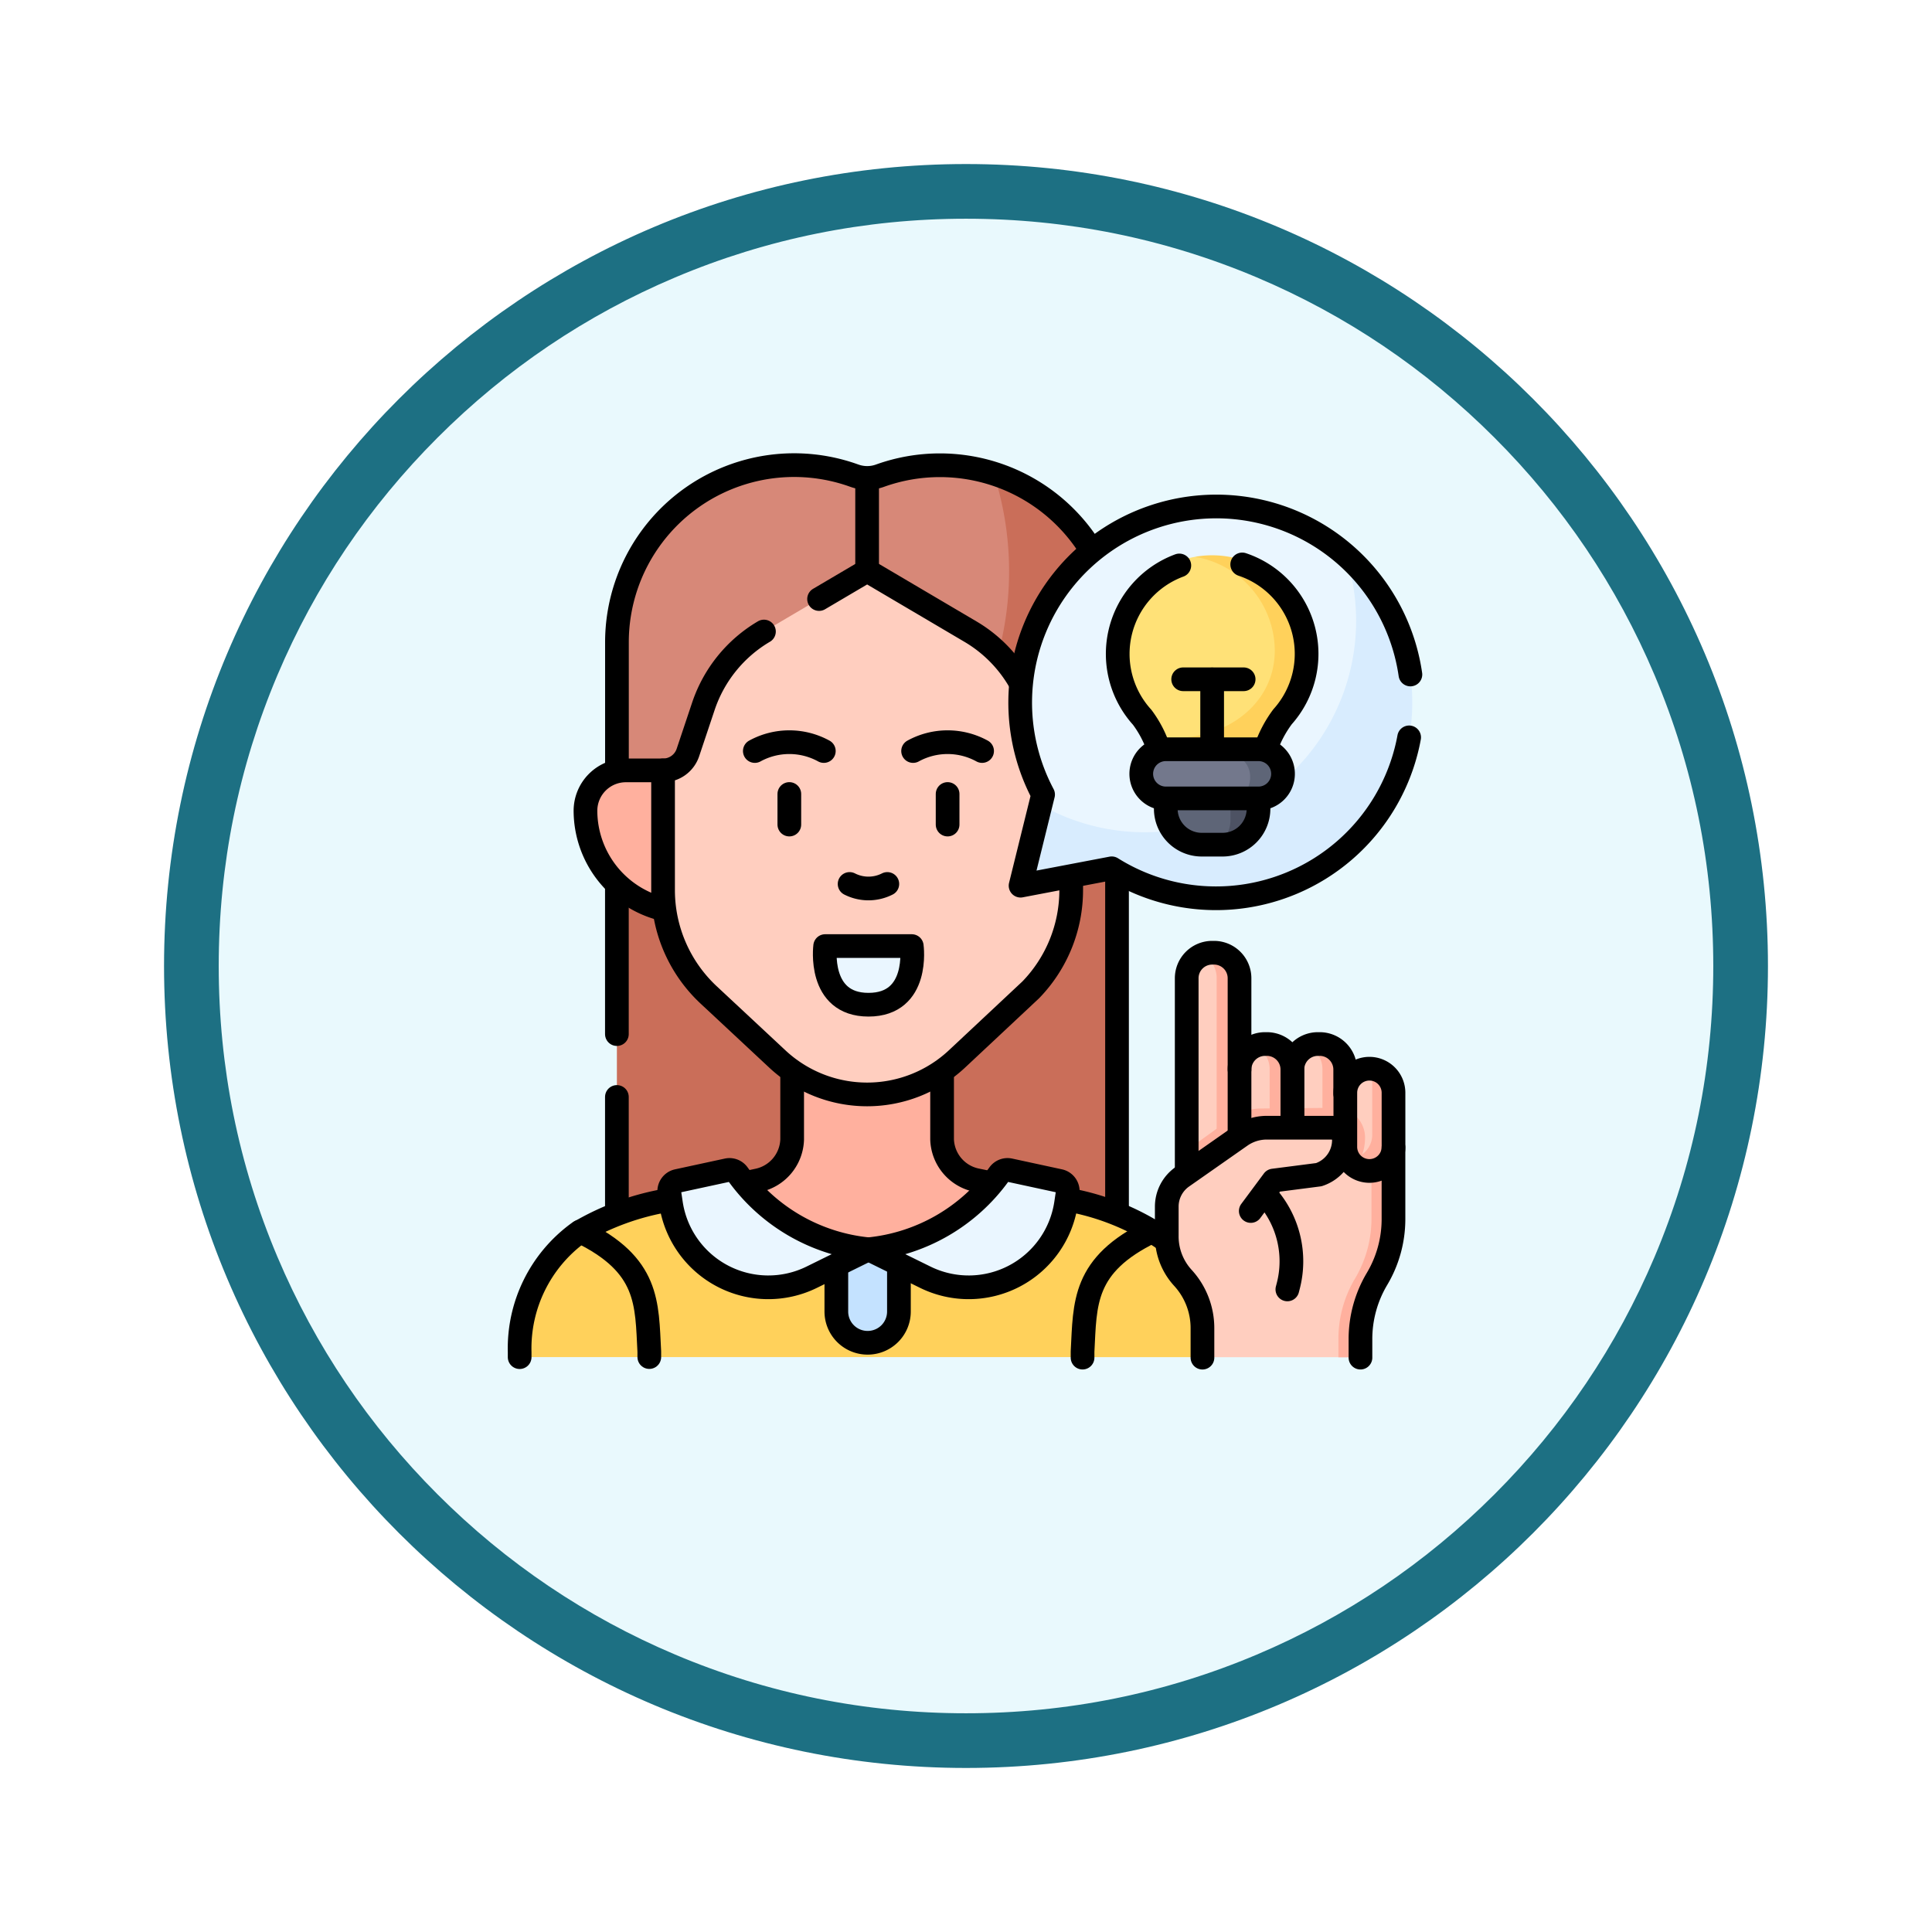 <svg xmlns="http://www.w3.org/2000/svg" xmlns:xlink="http://www.w3.org/1999/xlink" width="106" height="106" viewBox="0 0 106 106">
  <defs>
    <filter id="Trazado_982547" x="0" y="0" width="106" height="106" filterUnits="userSpaceOnUse">
      <feOffset dy="3" input="SourceAlpha"/>
      <feGaussianBlur stdDeviation="3" result="blur"/>
      <feFlood flood-opacity="0.161"/>
      <feComposite operator="in" in2="blur"/>
      <feComposite in="SourceGraphic"/>
    </filter>
  </defs>
  <g id="Grupo_1173933" data-name="Grupo 1173933" transform="translate(-171 -3152)">
    <g id="Grupo_1173901" data-name="Grupo 1173901" transform="translate(0 -559)">
      <g id="Grupo_1172017" data-name="Grupo 1172017" transform="translate(0 2654)">
        <g id="Grupo_1167337" data-name="Grupo 1167337" transform="translate(180 1063)">
          <g id="Grupo_1166720" data-name="Grupo 1166720" transform="translate(0)">
            <g id="Grupo_1164305" data-name="Grupo 1164305">
              <g id="Grupo_1163948" data-name="Grupo 1163948">
                <g id="Grupo_1158168" data-name="Grupo 1158168">
                  <g id="Grupo_1152576" data-name="Grupo 1152576">
                    <g id="Grupo_1148633" data-name="Grupo 1148633">
                      <g id="Grupo_1148525" data-name="Grupo 1148525">
                        <g transform="matrix(1, 0, 0, 1, -9, -6)" filter="url(#Trazado_982547)">
                          <g id="Trazado_982547-2" data-name="Trazado 982547" transform="translate(9 6)" fill="#e9f9fd">
                            <path d="M 44 86.5 C 38.262 86.5 32.696 85.377 27.458 83.161 C 22.397 81.02 17.852 77.956 13.948 74.052 C 10.044 70.148 6.98 65.603 4.839 60.542 C 2.623 55.304 1.5 49.738 1.5 44 C 1.5 38.262 2.623 32.696 4.839 27.458 C 6.98 22.397 10.044 17.852 13.948 13.948 C 17.852 10.044 22.397 6.98 27.458 4.839 C 32.696 2.623 38.262 1.5 44 1.5 C 49.738 1.5 55.304 2.623 60.542 4.839 C 65.603 6.98 70.148 10.044 74.052 13.948 C 77.956 17.852 81.02 22.397 83.161 27.458 C 85.377 32.696 86.5 38.262 86.5 44 C 86.5 49.738 85.377 55.304 83.161 60.542 C 81.02 65.603 77.956 70.148 74.052 74.052 C 70.148 77.956 65.603 81.02 60.542 83.161 C 55.304 85.377 49.738 86.5 44 86.5 Z" stroke="none"/>
                            <path d="M 44 3 C 38.464 3 33.095 4.084 28.042 6.221 C 23.16 8.286 18.775 11.242 15.009 15.009 C 11.242 18.775 8.286 23.16 6.221 28.042 C 4.084 33.095 3 38.464 3 44 C 3 49.536 4.084 54.905 6.221 59.958 C 8.286 64.84 11.242 69.225 15.009 72.991 C 18.775 76.758 23.16 79.714 28.042 81.779 C 33.095 83.916 38.464 85 44 85 C 49.536 85 54.905 83.916 59.958 81.779 C 64.84 79.714 69.225 76.758 72.991 72.991 C 76.758 69.225 79.714 64.84 81.779 59.958 C 83.916 54.905 85 49.536 85 44 C 85 38.464 83.916 33.095 81.779 28.042 C 79.714 23.16 76.758 18.775 72.991 15.009 C 69.225 11.242 64.84 8.286 59.958 6.221 C 54.905 4.084 49.536 3 44 3 M 44 0 C 68.301 0 88 19.699 88 44 C 88 68.301 68.301 88 44 88 C 19.699 88 0 68.301 0 44 C 0 19.699 19.699 0 44 0 Z" stroke="none" fill="#1d7083"/>
                          </g>
                        </g>
                      </g>
                    </g>
                  </g>
                </g>
              </g>
            </g>
          </g>
        </g>
      </g>
    </g>
    <g id="inspire-idea_14781819_1_" data-name="inspire-idea_14781819 (1)" transform="translate(191.46 3170.013)">
      <g id="Grupo_1173938" data-name="Grupo 1173938" transform="translate(8.053 7.501)">
        <path id="Trazado_1031523" data-name="Trazado 1031523" d="M86.189,15.224c0,9.652-10.345,24.545-20,24.545-1.391,0-2.711-4.259-4.019-9.413V17.223a9.721,9.721,0,0,1,12.99-9.146L75.9,9.085l.739-1.01a9.628,9.628,0,0,1,6.208-.1A8.427,8.427,0,0,1,86.189,15.224Z" transform="translate(-56.841 -7.503)" fill="#d78878"/>
        <path id="Trazado_1031524" data-name="Trazado 1031524" d="M89.612,21.545V53.977H62.173V34.671A17.491,17.491,0,0,0,82.85,12.29,9.7,9.7,0,0,1,89.612,21.545Z" transform="translate(-56.84 -11.818)" fill="#ca6e59"/>
        <path id="Trazado_1031525" data-name="Trazado 1031525" d="M66.821,416.6l.594.938c1.085,3.1-2.553,2.638-2.7,5.287l-1.747.7H39.205l-.923-.38c-2.731-1.687-4.655-1.793-2.866-6.51,1.554-1.058,3.5-1.37,5.291-1.834.471-.122,20.576-.132,21.119,0A17.06,17.06,0,0,1,66.821,416.6Z" transform="translate(-32.094 -374.581)" fill="#ffd15b"/>
        <path id="Trazado_1031526" data-name="Trazado 1031526" d="M15.165,440.868v.3H8.329a.275.275,0,0,1-.276-.276,8.5,8.5,0,0,1,.8-3.663,7.432,7.432,0,0,1,2.408-2.872l.114-.08C15.165,436.119,15.023,438.219,15.165,440.868Z" transform="translate(-8.053 -392.226)" fill="#ffd15b"/>
        <path id="Trazado_1031527" data-name="Trazado 1031527" d="M330.442,440.255l-2.457.637H321.4v-.3c.143-2.65,0-4.75,3.79-6.588l.06-.031a6.871,6.871,0,0,1,1.625,1.393Z" transform="translate(-290.527 -391.946)" fill="#ffd15b"/>
        <path id="Trazado_1031528" data-name="Trazado 1031528" d="M119.8,341.929a2.366,2.366,0,0,0,1.881-2.24c0-.025,0-.049,0-.072v-4.669h8.227v4.669q0,.029,0,.061a2.362,2.362,0,0,0,1.9,2.243l1.777.371-2.247,3.22-5.466.193-6.68-.16-1.672-3.2Z" transform="translate(-106.73 -302.683)" fill="#ffb09e"/>
        <path id="Trazado_1031529" data-name="Trazado 1031529" d="M49.006,185.122a5.631,5.631,0,0,1-4.326-5.4h0a2.217,2.217,0,0,1,2.222-2.213h2.035l2.57,4.343Z" transform="translate(-41.071 -160.754)" fill="#ffb09e"/>
        <path id="Trazado_1031530" data-name="Trazado 1031530" d="M108.048,89.8a7.861,7.861,0,0,0,2.223-5.477V77.745a1.435,1.435,0,0,1-1.363-.978l-.85-2.54a7.523,7.523,0,0,0-3.278-4.07l-5.556-3.275a.3.3,0,0,0-.3,0L93.413,70.13a7.531,7.531,0,0,0-3.322,4.1l-.85,2.54a1.435,1.435,0,0,1-1.363.978v6.576a7.871,7.871,0,0,0,2.506,5.755L94.159,93.6a7.214,7.214,0,0,0,9.831,0Z" transform="translate(-80.012 -60.994)" fill="#ffcebf"/>
        <path id="Trazado_1031531" data-name="Trazado 1031531" d="M182.4,275.4a.3.3,0,0,1,.3.282c.033.784-.089,2.935-2.4,2.935-2.289,0-2.424-2.147-2.4-2.933a.3.3,0,0,1,.3-.284Z" transform="translate(-161.165 -249.006)" fill="#eaf6ff"/>
        <path id="Trazado_1031532" data-name="Trazado 1031532" d="M187.779,444.465v3.043a1.714,1.714,0,0,1-1.717,1.737h0a1.714,1.714,0,0,1-1.717-1.711v-3.069l1.766-.355Z" transform="translate(-166.972 -401.087)" fill="#c4e2ff"/>
        <path id="Trazado_1031533" data-name="Trazado 1031533" d="M94.51,399.993l-2.733.591a.575.575,0,0,0-.447.648l.09.6a5.4,5.4,0,0,0,7.729,4.031l3.106-1.53h0a10.044,10.044,0,0,1-7.161-4.113A.573.573,0,0,0,94.51,399.993Z" transform="translate(-83.118 -361.305)" fill="#eaf6ff"/>
        <path id="Trazado_1031534" data-name="Trazado 1031534" d="M210.015,399.993l2.733.591a.575.575,0,0,1,.447.648l-.09.6a5.4,5.4,0,0,1-7.729,4.031l-3.106-1.53h0a10.044,10.044,0,0,0,7.161-4.113A.573.573,0,0,1,210.015,399.993Z" transform="translate(-183.131 -361.305)" fill="#eaf6ff"/>
        <g id="Grupo_1173935" data-name="Grupo 1173935" transform="translate(35.501 26.731)">
          <path id="Trazado_1031535" data-name="Trazado 1031535" d="M380.032,387.922v3.79a11.542,11.542,0,0,1-.26,2.3,8.068,8.068,0,0,1-.934,1.679c-.6,1.005-.336,2.04-.332,3.209l-.757.484h-7.468v-1.622A4.075,4.075,0,0,0,369.209,395a3.373,3.373,0,0,1-.886-2.276V391.1a2,2,0,0,1,.853-1.638Z" transform="translate(-368.323 -377.166)" fill="#ffcebf"/>
          <g id="Grupo_1173934" data-name="Grupo 1173934" transform="translate(9.114 6.363)">
            <path id="Trazado_1031536" data-name="Trazado 1031536" d="M463.41,343.986v3.757a.788.788,0,0,1-.316.705c-.236.237-1.067-.125-1.428-.122l-.642-.687-.208-2.442.682-.527a1.321,1.321,0,0,1,1.287-1.319C463.218,343.511,463.41,343.735,463.41,343.986Z" transform="translate(-460.815 -343.35)" fill="#ffcebf"/>
            <path id="Trazado_1031537" data-name="Trazado 1031537" d="M471.919,344.66v2.969a1.322,1.322,0,0,1-2.392.776l-.085-.09a1.322,1.322,0,0,0,1.311-1.322v-2.966a1.313,1.313,0,0,0-.192-.687h.036A1.322,1.322,0,0,1,471.919,344.66Z" transform="translate(-468.593 -343.34)" fill="#ffb09e"/>
          </g>
          <path id="Trazado_1031538" data-name="Trazado 1031538" d="M466.961,386.87v3.952a6.443,6.443,0,0,1-.907,3.3,6.447,6.447,0,0,0-.906,3.321l0,.7a.3.3,0,0,1-.3.3h-.909l0-.993a6.457,6.457,0,0,1,.907-3.321,6.445,6.445,0,0,0,.907-3.3V387.04Z" transform="translate(-454.52 -376.218)" fill="#ffb09e"/>
          <path id="Trazado_1031539" data-name="Trazado 1031539" d="M381.713,281.3v10.674c0,.767-1.254,1.393-2.021,1.393l.652-1.741-.9-.857V281.3a1.4,1.4,0,0,1,.822-1.269A1.289,1.289,0,0,1,381.713,281.3Z" transform="translate(-378.346 -279.906)" fill="#ffcebf"/>
          <path id="Trazado_1031540" data-name="Trazado 1031540" d="M407.967,332.12v3.5c0,.565-.917,1.053-1.4,1.271a1.4,1.4,0,0,1-.825-1.271l-.34-.075v-3.306l.34-.12a1.4,1.4,0,0,1,.825-1.27C407.734,331,407.967,331.557,407.967,332.12Z" transform="translate(-401.746 -325.718)" fill="#ffcebf"/>
          <path id="Trazado_1031541" data-name="Trazado 1031541" d="M437.565,332.12v3.714c0,.564-1.019,1.052-1.5,1.27a1.4,1.4,0,0,1-.825-1.27l-.332-.212v-3.352l.332-.151a1.4,1.4,0,0,1,.825-1.27C437.382,331.03,437.565,331.557,437.565,332.12Z" transform="translate(-428.343 -325.718)" fill="#ffcebf"/>
          <path id="Trazado_1031542" data-name="Trazado 1031542" d="M389.86,280.163v10.106a.63.63,0,0,1-1.255,0V280.163a1.4,1.4,0,0,0-.821-1.269,1.372,1.372,0,0,1,.571-.124h.111A1.4,1.4,0,0,1,389.86,280.163Z" transform="translate(-385.866 -278.77)" fill="#ffb09e"/>
          <path id="Trazado_1031543" data-name="Trazado 1031543" d="M419.3,330.993v3.5a1.4,1.4,0,0,1-1.393,1.394h-.112a1.361,1.361,0,0,1-.569-.123,1.4,1.4,0,0,0,.825-1.271v-3.5a1.4,1.4,0,0,0-.825-1.27,1.362,1.362,0,0,1,.569-.123h.112A1.4,1.4,0,0,1,419.3,330.993Z" transform="translate(-412.404 -324.591)" fill="#ffb09e"/>
          <path id="Trazado_1031544" data-name="Trazado 1031544" d="M448.717,330.993v3.714a1.4,1.4,0,0,1-1.394,1.393h-.111a1.357,1.357,0,0,1-.569-.123,1.4,1.4,0,0,0,.824-1.27v-3.714a1.4,1.4,0,0,0-.824-1.27,1.358,1.358,0,0,1,.569-.123h.111A1.4,1.4,0,0,1,448.717,330.993Z" transform="translate(-438.925 -324.591)" fill="#ffb09e"/>
          <path id="Trazado_1031545" data-name="Trazado 1031545" d="M389.224,367a2.991,2.991,0,0,1-.064.613c-.141.673-.723,1.294-1.943,1.49-.554.089-3.328-.387-3.925-.325l-1.066,1.635-2.786-1.457V367.7l2.47-1.776a2.767,2.767,0,0,1,1.581-.515l4.1-.039A1.635,1.635,0,0,1,389.224,367Z" transform="translate(-378.344 -356.835)" fill="#ffb09e"/>
          <path id="Trazado_1031546" data-name="Trazado 1031546" d="M380.742,380.749l1.167-1.57a.3.3,0,0,1,.2-.117l2.521-.306a2,2,0,0,0,1.379-1.919.673.673,0,0,0-.677-.659h-3.71a2.5,2.5,0,0,0-1.437.452l-3.2,2.241Z" transform="translate(-376.131 -366.58)" fill="#ffcebf"/>
        </g>
        <g id="Grupo_1173937" data-name="Grupo 1173937" transform="translate(27.445 2.273)">
          <path id="Trazado_1031547" data-name="Trazado 1031547" d="M306.331,38.465a11.479,11.479,0,0,1-11.4,11.656c-2.079,0-6.644-1.526-7.238-3.183l.112-.453a.292.292,0,0,0-.026-.206,10.76,10.76,0,0,1,16.661-13.026A10.215,10.215,0,0,1,306.331,38.465Z" transform="translate(-286.566 -30.57)" fill="#eaf6ff"/>
          <path id="Trazado_1031548" data-name="Trazado 1031548" d="M309.073,68.15a10.776,10.776,0,0,1-16.151,6.881.294.294,0,0,0-.209-.038l-4.437.845a.3.3,0,0,1-.343-.362l.986-3.991A11.6,11.6,0,0,0,305.667,57.8,10.734,10.734,0,0,1,309.073,68.15Z" transform="translate(-287.791 -55.117)" fill="#d8ecfe"/>
          <g id="Grupo_1173936" data-name="Grupo 1173936" transform="translate(5.207 2.681)">
            <path id="Trazado_1031549" data-name="Trazado 1031549" d="M349.242,63.992c0,2.883-3.028,5.672-5.971,5.672-.446,0-.929.3-1.708-.848a6.27,6.27,0,0,0-.771-1.356,5.341,5.341,0,0,1,3.014-8.843C347.849,58.617,349.242,61.428,349.242,63.992Z" transform="translate(-339.409 -58.534)" fill="#ffe177"/>
            <path id="Trazado_1031550" data-name="Trazado 1031550" d="M368.307,63.113a5.322,5.322,0,0,1-1.359,3.558,6.448,6.448,0,0,0-1.293,3.845v.334l-5.377.017v-.295a9.026,9.026,0,0,0-.661-2.938,5.408,5.408,0,0,0,1.294.155c2.942,0,5.491-1.916,5.491-4.8a5.251,5.251,0,0,0-4.379-5.136,5.345,5.345,0,0,1,6.284,5.258Z" transform="translate(-357.626 -57.772)" fill="#ffd15b"/>
            <path id="Trazado_1031551" data-name="Trazado 1031551" d="M370.625,188.445l.836,1.632c0,.886-.531,1.632-2.439,1.632H368.6a1.6,1.6,0,0,1-1.6-1.6v-1.661h3.625Z" transform="translate(-364.281 -175.569)" fill="#5e6577"/>
            <path id="Trazado_1031552" data-name="Trazado 1031552" d="M390.744,188.446v1.661a1.6,1.6,0,0,1-1.6,1.6h-1.618a1.6,1.6,0,0,0,1.6-1.6v-1.661Z" transform="translate(-382.782 -175.569)" fill="#4d5263"/>
            <path id="Trazado_1031553" data-name="Trazado 1031553" d="M357.831,169.446c0,.355.215.757,0,.99a6.458,6.458,0,0,1-2.143.509h-3.944a1.241,1.241,0,0,1-1.191-1.285,1.339,1.339,0,0,1,.348-.91,1.147,1.147,0,0,1,.842-.376h3.944C356.345,168.374,357.831,168.736,357.831,169.446Z" transform="translate(-349.455 -157.475)" fill="#73788c"/>
            <path id="Trazado_1031554" data-name="Trazado 1031554" d="M406.01,169.66a1.337,1.337,0,0,1-.348.909,1.148,1.148,0,0,1-.842.376h-2.16a1.146,1.146,0,0,0,.842-.376,1.337,1.337,0,0,0,.348-.909,1.241,1.241,0,0,0-1.191-1.286h2.16A1.241,1.241,0,0,1,406.01,169.66Z" transform="translate(-396.426 -157.475)" fill="#5e6577"/>
          </g>
        </g>
      </g>
      <g id="Grupo_1173946" data-name="Grupo 1173946" transform="translate(8.053 7.5)">
        <line id="Línea_824" data-name="Línea 824" y1="18.49" transform="translate(32.773 22.438)" fill="none" stroke="#000" stroke-linecap="round" stroke-linejoin="round" stroke-miterlimit="10" stroke-width="1.3"/>
        <line id="Línea_825" data-name="Línea 825" y2="6.256" transform="translate(5.333 34.672)" fill="none" stroke="#000" stroke-linecap="round" stroke-linejoin="round" stroke-miterlimit="10" stroke-width="1.3"/>
        <line id="Línea_826" data-name="Línea 826" y2="8.113" transform="translate(5.333 23.11)" fill="none" stroke="#000" stroke-linecap="round" stroke-linejoin="round" stroke-miterlimit="10" stroke-width="1.3"/>
        <path id="Trazado_1031555" data-name="Trazado 1031555" d="M88.176,12.133A9.733,9.733,0,0,0,76.6,8.088h0a2.058,2.058,0,0,1-1.39,0l-.024-.008a9.722,9.722,0,0,0-13.011,9.14v7.033" transform="translate(-56.839 -7.5)" fill="none" stroke="#000" stroke-linecap="round" stroke-linejoin="round" stroke-miterlimit="10" stroke-width="1.3"/>
        <g id="Grupo_1173939" data-name="Grupo 1173939" transform="translate(0 33.453)">
          <path id="Trazado_1031556" data-name="Trazado 1031556" d="M16.258,416.711a14.187,14.187,0,0,0-5,1.811,7.841,7.841,0,0,0-3.207,6.536v.276" transform="translate(-8.053 -409.84)" fill="none" stroke="#000" stroke-linecap="round" stroke-linejoin="round" stroke-miterlimit="10" stroke-width="1.3"/>
          <path id="Trazado_1031557" data-name="Trazado 1031557" d="M136.414,346.985v3.483q0,.033,0,.072a2.366,2.366,0,0,1-1.881,2.24l-.669.143" transform="translate(-121.465 -346.985)" fill="none" stroke="#000" stroke-linecap="round" stroke-linejoin="round" stroke-miterlimit="10" stroke-width="1.3"/>
          <path id="Trazado_1031558" data-name="Trazado 1031558" d="M245.915,352.93l-.767-.158a2.362,2.362,0,0,1-1.9-2.243c0-.021,0-.042,0-.061v-3.483" transform="translate(-220.073 -346.985)" fill="none" stroke="#000" stroke-linecap="round" stroke-linejoin="round" stroke-miterlimit="10" stroke-width="1.3"/>
          <path id="Trazado_1031559" data-name="Trazado 1031559" d="M318.595,418.791a13.568,13.568,0,0,0-5.38-2.228" transform="translate(-283.144 -409.707)" fill="none" stroke="#000" stroke-linecap="round" stroke-linejoin="round" stroke-miterlimit="10" stroke-width="1.3"/>
        </g>
        <path id="Trazado_1031560" data-name="Trazado 1031560" d="M41.768,434.275c3.789,1.839,3.647,3.939,3.789,6.589v.3" transform="translate(-38.446 -392.221)" fill="none" stroke="#000" stroke-linecap="round" stroke-linejoin="round" stroke-miterlimit="10" stroke-width="1.3"/>
        <path id="Trazado_1031561" data-name="Trazado 1031561" d="M325.2,434.275c-3.789,1.839-3.647,3.939-3.789,6.589v.331" transform="translate(-290.529 -392.221)" fill="none" stroke="#000" stroke-linecap="round" stroke-linejoin="round" stroke-miterlimit="10" stroke-width="1.3"/>
        <line id="Línea_827" data-name="Línea 827" y1="4.832" transform="translate(19.062 0.807)" fill="none" stroke="#000" stroke-linecap="round" stroke-linejoin="round" stroke-miterlimit="10" stroke-width="1.3"/>
        <path id="Trazado_1031562" data-name="Trazado 1031562" d="M48.937,185.122a5.569,5.569,0,0,1-4.257-5.4h0a2.217,2.217,0,0,1,2.222-2.213h2.035" transform="translate(-41.071 -160.754)" fill="none" stroke="#000" stroke-linecap="round" stroke-linejoin="round" stroke-miterlimit="10" stroke-width="1.3"/>
        <path id="Trazado_1031563" data-name="Trazado 1031563" d="M93.412,100.213a7.531,7.531,0,0,0-3.322,4.1l-.85,2.54a1.435,1.435,0,0,1-1.363.978V114.4a7.871,7.871,0,0,0,2.506,5.755l3.775,3.521a7.214,7.214,0,0,0,9.831,0l4.058-3.8a7.861,7.861,0,0,0,2.223-5.477v-.618" transform="translate(-80.011 -91.077)" fill="none" stroke="#000" stroke-linecap="round" stroke-linejoin="round" stroke-miterlimit="10" stroke-width="1.3"/>
        <path id="Trazado_1031564" data-name="Trazado 1031564" d="M185.766,72.45a7.526,7.526,0,0,0-2.676-2.728l-5.706-3.364-2.637,1.554" transform="translate(-158.321 -60.559)" fill="none" stroke="#000" stroke-linecap="round" stroke-linejoin="round" stroke-miterlimit="10" stroke-width="1.3"/>
        <g id="Grupo_1173941" data-name="Grupo 1173941" transform="translate(12.901 15.208)">
          <g id="Grupo_1173940" data-name="Grupo 1173940">
            <path id="Trazado_1031565" data-name="Trazado 1031565" d="M193.815,240.769a2.282,2.282,0,0,1-2.069,0" transform="translate(-186.546 -232.991)" fill="none" stroke="#000" stroke-linecap="round" stroke-linejoin="round" stroke-miterlimit="10" stroke-width="1.3"/>
            <path id="Trazado_1031566" data-name="Trazado 1031566" d="M142.761,162.318a3.937,3.937,0,0,0-3.785,0" transform="translate(-138.976 -161.834)" fill="none" stroke="#000" stroke-linecap="round" stroke-linejoin="round" stroke-miterlimit="10" stroke-width="1.3"/>
            <path id="Trazado_1031567" data-name="Trazado 1031567" d="M230.891,162.318a3.937,3.937,0,0,0-3.785,0" transform="translate(-218.422 -161.834)" fill="none" stroke="#000" stroke-linecap="round" stroke-linejoin="round" stroke-miterlimit="10" stroke-width="1.3"/>
            <line id="Línea_828" data-name="Línea 828" y1="1.677" transform="translate(10.577 2.842)" fill="none" stroke="#000" stroke-linecap="round" stroke-linejoin="round" stroke-miterlimit="10" stroke-width="1.3"/>
            <line id="Línea_829" data-name="Línea 829" y1="1.677" transform="translate(1.893 2.842)" fill="none" stroke="#000" stroke-linecap="round" stroke-linejoin="round" stroke-miterlimit="10" stroke-width="1.3"/>
          </g>
          <path id="Trazado_1031568" data-name="Trazado 1031568" d="M182.677,275.4s.448,3.217-2.376,3.217c-2.8,0-2.376-3.217-2.376-3.217Z" transform="translate(-174.066 -264.214)" fill="none" stroke="#000" stroke-linecap="round" stroke-linejoin="round" stroke-miterlimit="10" stroke-width="1.3"/>
        </g>
        <path id="Trazado_1031569" data-name="Trazado 1031569" d="M187.779,452.962v2.526a1.714,1.714,0,0,1-1.717,1.737h0a1.714,1.714,0,0,1-1.717-1.71v-2.5" transform="translate(-166.972 -409.066)" fill="none" stroke="#000" stroke-linecap="round" stroke-linejoin="round" stroke-miterlimit="10" stroke-width="1.3"/>
        <path id="Trazado_1031570" data-name="Trazado 1031570" d="M94.51,399.993l-2.733.591a.575.575,0,0,0-.447.648l.09.6a5.4,5.4,0,0,0,7.729,4.031l3.106-1.53h0a10.044,10.044,0,0,1-7.161-4.113A.573.573,0,0,0,94.51,399.993Z" transform="translate(-83.118 -361.305)" fill="none" stroke="#000" stroke-linecap="round" stroke-linejoin="round" stroke-miterlimit="10" stroke-width="1.3"/>
        <path id="Trazado_1031571" data-name="Trazado 1031571" d="M210.015,399.993l2.733.591a.575.575,0,0,1,.447.648l-.09.6a5.4,5.4,0,0,1-7.729,4.031l-3.106-1.53h0a10.044,10.044,0,0,0,7.161-4.113A.573.573,0,0,1,210.015,399.993Z" transform="translate(-183.131 -361.305)" fill="none" stroke="#000" stroke-linecap="round" stroke-linejoin="round" stroke-miterlimit="10" stroke-width="1.3"/>
        <g id="Grupo_1173944" data-name="Grupo 1173944" transform="translate(35.501 26.759)">
          <g id="Grupo_1173942" data-name="Grupo 1173942" transform="translate(9.796 6.363)">
            <path id="Trazado_1031572" data-name="Trazado 1031572" d="M470.381,344.947a1.321,1.321,0,0,0-1.321-1.321h0a1.322,1.322,0,0,0-1.322,1.322v2.966a1.322,1.322,0,0,0,1.322,1.322h0a1.322,1.322,0,0,0,1.322-1.322Z" transform="translate(-467.736 -343.626)" fill="none" stroke="#000" stroke-linecap="round" stroke-linejoin="round" stroke-miterlimit="10" stroke-width="1.3"/>
            <path id="Trazado_1031573" data-name="Trazado 1031573" d="M481.155,400.563" transform="translate(-479.833 -394.952)" fill="none" stroke="#000" stroke-linecap="round" stroke-linejoin="round" stroke-miterlimit="10" stroke-width="1.3"/>
          </g>
          <g id="Grupo_1173943" data-name="Grupo 1173943" transform="translate(10.628 10.689)">
            <path id="Trazado_1031574" data-name="Trazado 1031574" d="M477.994,387.53v3.952a6.419,6.419,0,0,1-.906,3.26h0a6.45,6.45,0,0,0-.906,3.321l0,.993" transform="translate(-476.182 -387.53)" fill="none" stroke="#000" stroke-linecap="round" stroke-linejoin="round" stroke-miterlimit="10" stroke-width="1.3"/>
          </g>
          <path id="Trazado_1031575" data-name="Trazado 1031575" d="M424.183,414.75a5.406,5.406,0,0,1,1.155,4.943l-.041.158" transform="translate(-418.679 -401.379)" fill="none" stroke="#000" stroke-linecap="round" stroke-linejoin="round" stroke-miterlimit="10" stroke-width="1.3"/>
          <path id="Trazado_1031576" data-name="Trazado 1031576" d="M379.439,291.117V280.45a1.4,1.4,0,0,1,1.393-1.393h.112a1.4,1.4,0,0,1,1.393,1.393v8.667" transform="translate(-378.344 -279.057)" fill="none" stroke="#000" stroke-linecap="round" stroke-linejoin="round" stroke-miterlimit="10" stroke-width="1.3"/>
          <path id="Trazado_1031577" data-name="Trazado 1031577" d="M408.856,331.286a1.4,1.4,0,0,1,1.393-1.393h.112a1.4,1.4,0,0,1,1.393,1.393v3.172" transform="translate(-404.862 -324.884)" fill="none" stroke="#000" stroke-linecap="round" stroke-linejoin="round" stroke-miterlimit="10" stroke-width="1.3"/>
          <path id="Trazado_1031578" data-name="Trazado 1031578" d="M438.271,334.424v-3.138a1.4,1.4,0,0,1,1.393-1.393h.112a1.4,1.4,0,0,1,1.393,1.393v1.33" transform="translate(-431.378 -324.884)" fill="none" stroke="#000" stroke-linecap="round" stroke-linejoin="round" stroke-miterlimit="10" stroke-width="1.3"/>
          <path id="Trazado_1031579" data-name="Trazado 1031579" d="M372.934,381.039l1.242-1.672,2.49-.321a2,2,0,0,0,1.379-1.9.677.677,0,0,0-.678-.677h-3.552a2.5,2.5,0,0,0-1.437.452l-3.2,2.241a2,2,0,0,0-.853,1.638v1.632a3.369,3.369,0,0,0,.886,2.276,4.076,4.076,0,0,1,1.072,2.755v1.622" transform="translate(-368.324 -366.869)" fill="none" stroke="#000" stroke-linecap="round" stroke-linejoin="round" stroke-miterlimit="10" stroke-width="1.3"/>
        </g>
        <path id="Trazado_1031580" data-name="Trazado 1031580" d="M307.919,43.238q-.033.182-.073.364A10.775,10.775,0,0,1,291.6,50.422l-5,.953,1.235-5a10.76,10.76,0,1,1,20.153-6.587" transform="translate(-259.119 -28.295)" fill="none" stroke="#000" stroke-linecap="round" stroke-linejoin="round" stroke-miterlimit="10" stroke-width="1.3"/>
        <g id="Grupo_1173945" data-name="Grupo 1173945" transform="translate(32.81 5.455)">
          <path id="Trazado_1031581" data-name="Trazado 1031581" d="M343.275,73.484a6.12,6.12,0,0,0-.913-1.756A5.174,5.174,0,0,1,344.4,63.4" transform="translate(-341.02 -63.344)" fill="none" stroke="#000" stroke-linecap="round" stroke-linejoin="round" stroke-miterlimit="10" stroke-width="1.3"/>
          <path id="Trazado_1031582" data-name="Trazado 1031582" d="M410.351,62.863a5.174,5.174,0,0,1,2.214,8.357,6.389,6.389,0,0,0-.928,1.762" transform="translate(-403.519 -62.863)" fill="none" stroke="#000" stroke-linecap="round" stroke-linejoin="round" stroke-miterlimit="10" stroke-width="1.3"/>
          <line id="Línea_830" data-name="Línea 830" y1="3.686" transform="translate(5.182 6.309)" fill="none" stroke="#000" stroke-linecap="round" stroke-linejoin="round" stroke-miterlimit="10" stroke-width="1.3"/>
          <path id="Trazado_1031583" data-name="Trazado 1031583" d="M372.88,193.7v.512a1.971,1.971,0,0,1-1.971,1.971h-1.146a1.971,1.971,0,0,1-1.971-1.971V193.7" transform="translate(-365.154 -180.808)" fill="none" stroke="#000" stroke-linecap="round" stroke-linejoin="round" stroke-miterlimit="10" stroke-width="1.3"/>
          <path id="Trazado_1031584" data-name="Trazado 1031584" d="M360.573,168.459h-5.08a1.349,1.349,0,0,1-1.349-1.349h0a1.349,1.349,0,0,1,1.349-1.349h5.08a1.349,1.349,0,0,1,1.349,1.349h0A1.349,1.349,0,0,1,360.573,168.459Z" transform="translate(-352.851 -155.621)" fill="none" stroke="#000" stroke-linecap="round" stroke-linejoin="round" stroke-miterlimit="10" stroke-width="1.3"/>
          <line id="Línea_831" data-name="Línea 831" x2="3.318" transform="translate(3.592 6.301)" fill="none" stroke="#000" stroke-linecap="round" stroke-linejoin="round" stroke-miterlimit="10" stroke-width="1.3"/>
        </g>
      </g>
    </g>
  </g>
</svg>
